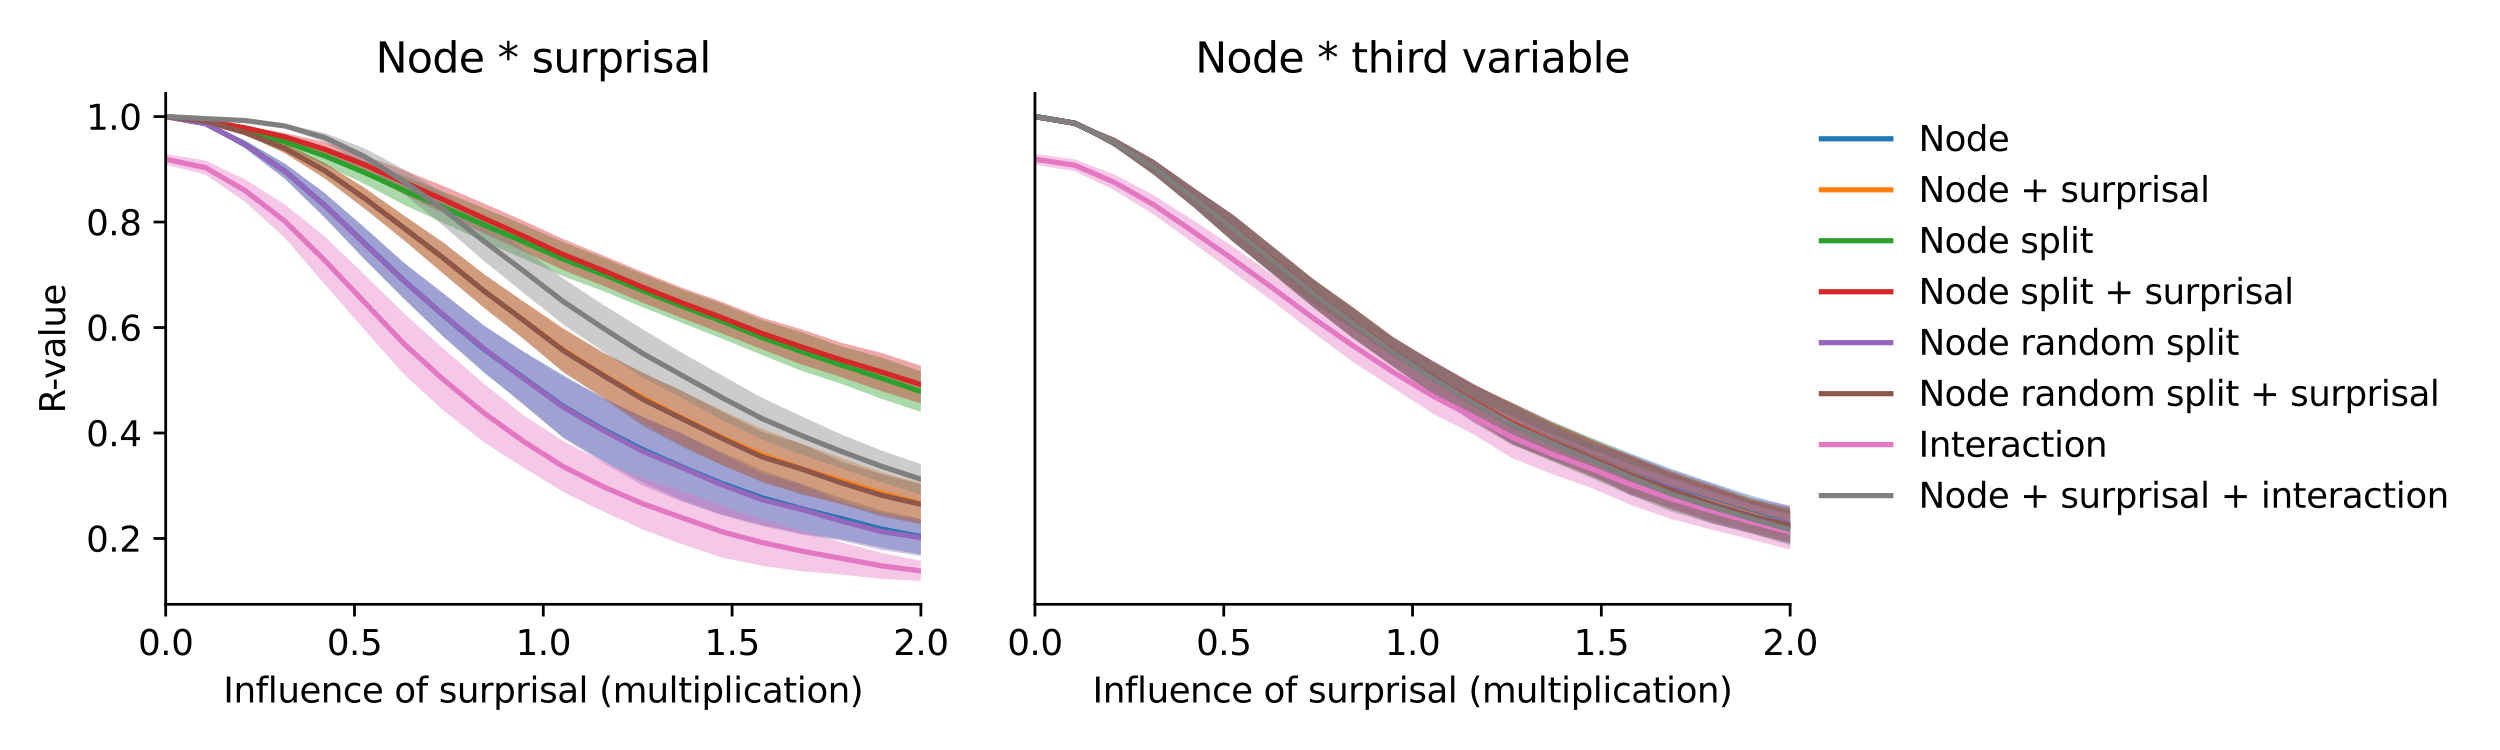 <?xml version="1.0" encoding="utf-8" standalone="no"?>
<!DOCTYPE svg PUBLIC "-//W3C//DTD SVG 1.1//EN"
  "http://www.w3.org/Graphics/SVG/1.1/DTD/svg11.dtd">
<svg xmlns:xlink="http://www.w3.org/1999/xlink" width="720pt" height="216pt" viewBox="0 0 720 216" xmlns="http://www.w3.org/2000/svg" version="1.1">
 <defs>
  <style type="text/css">*{stroke-linejoin: round; stroke-linecap: butt}</style>
 </defs>
 <g id="figure_1">
  <g id="patch_1">
   <path d="M 0 216 
L 720 216 
L 720 0 
L 0 0 
z
" style="fill: #ffffff"/>
  </g>
  <g id="axes_1">
   <g id="patch_2">
    <path d="M 47.72 174.04 
L 265.215 174.04 
L 265.215 26.88 
L 47.72 26.88 
z
" style="fill: #ffffff"/>
   </g>
   <g id="PolyCollection_1">
    <path d="M 47.72 33.569 
L 47.72 33.569 
L 59.167 35.993 
L 70.614 42.693 
L 82.061 51.497 
L 93.508 62.658 
L 104.956 74.601 
L 116.403 86.066 
L 127.85 97.104 
L 139.297 107.279 
L 150.744 116.362 
L 162.191 126.004 
L 173.638 132.633 
L 185.085 138.919 
L 196.532 144.144 
L 207.979 148.276 
L 219.427 151.232 
L 230.874 153.637 
L 242.321 155.331 
L 253.768 157.666 
L 265.215 159.685 
L 265.215 149.421 
L 265.215 149.421 
L 253.768 147.021 
L 242.321 143.43 
L 230.874 139.396 
L 219.427 135.443 
L 207.979 130.255 
L 196.532 124.931 
L 185.085 120.047 
L 173.638 114.676 
L 162.191 108.037 
L 150.744 101.234 
L 139.297 93.721 
L 127.85 84.75 
L 116.403 75.686 
L 104.956 65.463 
L 93.508 55.587 
L 82.061 47.107 
L 70.614 40.491 
L 59.167 35.197 
L 47.72 33.569 
z
" clip-path="url(#p1ad97f4b00)" style="fill: #1f77b4; fill-opacity: 0.4"/>
   </g>
   <g id="PolyCollection_2">
    <path d="M 47.72 33.569 
L 47.72 33.569 
L 59.167 35.19 
L 70.614 38.769 
L 82.061 44.12 
L 93.508 51.404 
L 104.956 59.912 
L 116.403 69.258 
L 127.85 78.95 
L 139.297 88.584 
L 150.744 97.502 
L 162.191 107.096 
L 173.638 114.329 
L 185.085 121.753 
L 196.532 128.172 
L 207.979 133.849 
L 219.427 138.536 
L 230.874 142.147 
L 242.321 145.084 
L 253.768 148.021 
L 265.215 151.009 
L 265.215 139.079 
L 265.215 139.079 
L 253.768 135.989 
L 242.321 131.917 
L 230.874 127.788 
L 219.427 123.477 
L 207.979 118.192 
L 196.532 112.663 
L 185.085 107.337 
L 173.638 101.585 
L 162.191 94.435 
L 150.744 86.853 
L 139.297 78.823 
L 127.85 70.071 
L 116.403 62.067 
L 104.956 54.072 
L 93.508 46.925 
L 82.061 41.366 
L 70.614 37.578 
L 59.167 34.63 
L 47.72 33.569 
z
" clip-path="url(#p1ad97f4b00)" style="fill: #ff7f0e; fill-opacity: 0.4"/>
   </g>
   <g id="PolyCollection_3">
    <path d="M 47.72 33.569 
L 47.72 33.569 
L 59.167 35.295 
L 70.614 38.443 
L 82.061 42.349 
L 93.508 47.574 
L 104.956 52.958 
L 116.403 59.014 
L 127.85 64.248 
L 139.297 69.572 
L 150.744 74.498 
L 162.191 79.555 
L 173.638 83.808 
L 185.085 88.498 
L 196.532 93.037 
L 207.979 97.556 
L 219.427 102.228 
L 230.874 106.81 
L 242.321 110.534 
L 253.768 114.832 
L 265.215 118.62 
L 265.215 106.948 
L 265.215 106.948 
L 253.768 102.919 
L 242.321 99.779 
L 230.874 95.735 
L 219.427 92.149 
L 207.979 87.488 
L 196.532 83.459 
L 185.085 78.928 
L 173.638 74.2 
L 162.191 69.726 
L 150.744 64.724 
L 139.297 59.913 
L 127.85 55.248 
L 116.403 50.732 
L 104.956 46.367 
L 93.508 42.214 
L 82.061 39.356 
L 70.614 36.885 
L 59.167 34.801 
L 47.72 33.569 
z
" clip-path="url(#p1ad97f4b00)" style="fill: #2ca02c; fill-opacity: 0.4"/>
   </g>
   <g id="PolyCollection_4">
    <path d="M 47.72 33.57 
L 47.72 33.57 
L 59.167 35.01 
L 70.614 37.365 
L 82.061 40.563 
L 93.508 45.11 
L 104.956 50.132 
L 116.403 55.949 
L 127.85 61.501 
L 139.297 67.144 
L 150.744 72.404 
L 162.191 77.788 
L 173.638 82.255 
L 185.085 87.167 
L 196.532 91.659 
L 207.979 96.072 
L 219.427 100.591 
L 230.874 105.008 
L 242.321 108.631 
L 253.768 112.618 
L 265.215 116.185 
L 265.215 105.339 
L 265.215 105.339 
L 253.768 101.604 
L 242.321 98.713 
L 230.874 94.875 
L 219.427 91.449 
L 207.979 86.952 
L 196.532 82.905 
L 185.085 78.302 
L 173.638 73.538 
L 162.191 68.841 
L 150.744 63.577 
L 139.297 58.553 
L 127.85 53.629 
L 116.403 49.077 
L 104.956 44.76 
L 93.508 40.887 
L 82.061 38.324 
L 70.614 36.263 
L 59.167 34.572 
L 47.72 33.57 
z
" clip-path="url(#p1ad97f4b00)" style="fill: #d62728; fill-opacity: 0.4"/>
   </g>
   <g id="PolyCollection_5">
    <path d="M 47.72 33.569 
L 47.72 33.569 
L 59.167 35.992 
L 70.614 42.759 
L 82.061 51.51 
L 93.508 62.647 
L 104.956 74.699 
L 116.403 86.095 
L 127.85 97.099 
L 139.297 106.956 
L 150.744 116.56 
L 162.191 126.1 
L 173.638 133.276 
L 185.085 139.858 
L 196.532 144.537 
L 207.979 148.389 
L 219.427 151.502 
L 230.874 153.966 
L 242.321 155.688 
L 253.768 158.358 
L 265.215 160.124 
L 265.215 149.59 
L 265.215 149.59 
L 253.768 147.787 
L 242.321 144.453 
L 230.874 139.513 
L 219.427 136.306 
L 207.979 130.89 
L 196.532 124.986 
L 185.085 120.114 
L 173.638 114.487 
L 162.191 108.386 
L 150.744 101.311 
L 139.297 93.722 
L 127.85 84.541 
L 116.403 75.822 
L 104.956 65.601 
L 93.508 55.624 
L 82.061 47.146 
L 70.614 40.543 
L 59.167 35.207 
L 47.72 33.569 
z
" clip-path="url(#p1ad97f4b00)" style="fill: #9467bd; fill-opacity: 0.4"/>
   </g>
   <g id="PolyCollection_6">
    <path d="M 47.72 33.57 
L 47.72 33.57 
L 59.167 35.188 
L 70.614 38.796 
L 82.061 44.145 
L 93.508 51.358 
L 104.956 60.116 
L 116.403 69.24 
L 127.85 78.971 
L 139.297 88.534 
L 150.744 97.631 
L 162.191 107.184 
L 173.638 114.712 
L 185.085 122.626 
L 196.532 128.705 
L 207.979 133.977 
L 219.427 138.846 
L 230.874 142.36 
L 242.321 145.232 
L 253.768 148.732 
L 265.215 150.995 
L 265.215 139.487 
L 265.215 139.487 
L 253.768 136.508 
L 242.321 132.919 
L 230.874 127.81 
L 219.427 124.339 
L 207.979 118.58 
L 196.532 112.636 
L 185.085 107.323 
L 173.638 101.452 
L 162.191 94.72 
L 150.744 86.851 
L 139.297 78.931 
L 127.85 69.92 
L 116.403 62.171 
L 104.956 54.07 
L 93.508 46.957 
L 82.061 41.38 
L 70.614 37.593 
L 59.167 34.637 
L 47.72 33.57 
z
" clip-path="url(#p1ad97f4b00)" style="fill: #8c564b; fill-opacity: 0.4"/>
   </g>
   <g id="PolyCollection_7">
    <path d="M 47.72 44.329 
L 47.72 47.415 
L 59.167 50.308 
L 70.614 58.151 
L 82.061 68.559 
L 93.508 81.819 
L 104.956 94.996 
L 116.403 107.877 
L 127.85 118.345 
L 139.297 127.306 
L 150.744 134.643 
L 162.191 141.678 
L 173.638 147.283 
L 185.085 152.454 
L 196.532 156.81 
L 207.979 160.603 
L 219.427 162.926 
L 230.874 164.531 
L 242.321 165.495 
L 253.768 166.687 
L 265.215 167.351 
L 265.215 161.527 
L 265.215 161.527 
L 253.768 159.214 
L 242.321 156.168 
L 230.874 152.912 
L 219.427 149.565 
L 207.979 145.699 
L 196.532 141.454 
L 185.085 137.665 
L 173.638 132.993 
L 162.191 127.059 
L 150.744 119.58 
L 139.297 110.455 
L 127.85 100.571 
L 116.403 90.285 
L 104.956 79.057 
L 93.508 68.116 
L 82.061 58.89 
L 70.614 51.68 
L 59.167 46.244 
L 47.72 44.329 
z
" clip-path="url(#p1ad97f4b00)" style="fill: #e377c2; fill-opacity: 0.4"/>
   </g>
   <g id="PolyCollection_8">
    <path d="M 47.72 33.569 
L 47.72 33.569 
L 59.167 34.257 
L 70.614 34.859 
L 82.061 36.839 
L 93.508 40.996 
L 104.956 47.46 
L 116.403 55.936 
L 127.85 65.154 
L 139.297 75.092 
L 150.744 84.345 
L 162.191 93.451 
L 173.638 101.203 
L 185.085 108.775 
L 196.532 114.676 
L 207.979 120.954 
L 219.427 126.528 
L 230.874 131.023 
L 242.321 134.903 
L 253.768 138.82 
L 265.215 142.413 
L 265.215 133.633 
L 265.215 133.633 
L 253.768 129.711 
L 242.321 125.13 
L 230.874 119.913 
L 219.427 114.548 
L 207.979 108.129 
L 196.532 101.693 
L 185.085 94.82 
L 173.638 87.713 
L 162.191 80.191 
L 150.744 71.658 
L 139.297 63.738 
L 127.85 55.741 
L 116.403 48.797 
L 104.956 42.706 
L 93.508 38.29 
L 82.061 35.747 
L 70.614 34.587 
L 59.167 34.093 
L 47.72 33.569 
z
" clip-path="url(#p1ad97f4b00)" style="fill: #7f7f7f; fill-opacity: 0.4"/>
   </g>
   <g id="matplotlib.axis_1">
    <g id="xtick_1">
     <g id="line2d_1">
      <defs>
       <path id="mbd632fa27f" d="M 0 0 
L 0 3.5 
" style="stroke: #000000; stroke-width: 0.8"/>
      </defs>
      <g>
       <use xlink:href="#mbd632fa27f" x="47.72" y="174.04" style="stroke: #000000; stroke-width: 0.8"/>
      </g>
     </g>
     <g id="text_1">
      <!-- 0.0 -->
      <g transform="translate(39.768 188.638)scale(0.1 -0.1)">
       <defs>
        <path id="DejaVuSans-30" d="M 2034 4250 
Q 1547 4250 1301 3770 
Q 1056 3291 1056 2328 
Q 1056 1369 1301 889 
Q 1547 409 2034 409 
Q 2525 409 2770 889 
Q 3016 1369 3016 2328 
Q 3016 3291 2770 3770 
Q 2525 4250 2034 4250 
z
M 2034 4750 
Q 2819 4750 3233 4129 
Q 3647 3509 3647 2328 
Q 3647 1150 3233 529 
Q 2819 -91 2034 -91 
Q 1250 -91 836 529 
Q 422 1150 422 2328 
Q 422 3509 836 4129 
Q 1250 4750 2034 4750 
z
" transform="scale(0.016)"/>
        <path id="DejaVuSans-2e" d="M 684 794 
L 1344 794 
L 1344 0 
L 684 0 
L 684 794 
z
" transform="scale(0.016)"/>
       </defs>
       <use xlink:href="#DejaVuSans-30"/>
       <use xlink:href="#DejaVuSans-2e" x="63.623"/>
       <use xlink:href="#DejaVuSans-30" x="95.41"/>
      </g>
     </g>
    </g>
    <g id="xtick_2">
     <g id="line2d_2">
      <g>
       <use xlink:href="#mbd632fa27f" x="102.094" y="174.04" style="stroke: #000000; stroke-width: 0.8"/>
      </g>
     </g>
     <g id="text_2">
      <!-- 0.5 -->
      <g transform="translate(94.142 188.638)scale(0.1 -0.1)">
       <defs>
        <path id="DejaVuSans-35" d="M 691 4666 
L 3169 4666 
L 3169 4134 
L 1269 4134 
L 1269 2991 
Q 1406 3038 1543 3061 
Q 1681 3084 1819 3084 
Q 2600 3084 3056 2656 
Q 3513 2228 3513 1497 
Q 3513 744 3044 326 
Q 2575 -91 1722 -91 
Q 1428 -91 1123 -41 
Q 819 9 494 109 
L 494 744 
Q 775 591 1075 516 
Q 1375 441 1709 441 
Q 2250 441 2565 725 
Q 2881 1009 2881 1497 
Q 2881 1984 2565 2268 
Q 2250 2553 1709 2553 
Q 1456 2553 1204 2497 
Q 953 2441 691 2322 
L 691 4666 
z
" transform="scale(0.016)"/>
       </defs>
       <use xlink:href="#DejaVuSans-30"/>
       <use xlink:href="#DejaVuSans-2e" x="63.623"/>
       <use xlink:href="#DejaVuSans-35" x="95.41"/>
      </g>
     </g>
    </g>
    <g id="xtick_3">
     <g id="line2d_3">
      <g>
       <use xlink:href="#mbd632fa27f" x="156.468" y="174.04" style="stroke: #000000; stroke-width: 0.8"/>
      </g>
     </g>
     <g id="text_3">
      <!-- 1.0 -->
      <g transform="translate(148.516 188.638)scale(0.1 -0.1)">
       <defs>
        <path id="DejaVuSans-31" d="M 794 531 
L 1825 531 
L 1825 4091 
L 703 3866 
L 703 4441 
L 1819 4666 
L 2450 4666 
L 2450 531 
L 3481 531 
L 3481 0 
L 794 0 
L 794 531 
z
" transform="scale(0.016)"/>
       </defs>
       <use xlink:href="#DejaVuSans-31"/>
       <use xlink:href="#DejaVuSans-2e" x="63.623"/>
       <use xlink:href="#DejaVuSans-30" x="95.41"/>
      </g>
     </g>
    </g>
    <g id="xtick_4">
     <g id="line2d_4">
      <g>
       <use xlink:href="#mbd632fa27f" x="210.841" y="174.04" style="stroke: #000000; stroke-width: 0.8"/>
      </g>
     </g>
     <g id="text_4">
      <!-- 1.5 -->
      <g transform="translate(202.89 188.638)scale(0.1 -0.1)">
       <use xlink:href="#DejaVuSans-31"/>
       <use xlink:href="#DejaVuSans-2e" x="63.623"/>
       <use xlink:href="#DejaVuSans-35" x="95.41"/>
      </g>
     </g>
    </g>
    <g id="xtick_5">
     <g id="line2d_5">
      <g>
       <use xlink:href="#mbd632fa27f" x="265.215" y="174.04" style="stroke: #000000; stroke-width: 0.8"/>
      </g>
     </g>
     <g id="text_5">
      <!-- 2.0 -->
      <g transform="translate(257.263 188.638)scale(0.1 -0.1)">
       <defs>
        <path id="DejaVuSans-32" d="M 1228 531 
L 3431 531 
L 3431 0 
L 469 0 
L 469 531 
Q 828 903 1448 1529 
Q 2069 2156 2228 2338 
Q 2531 2678 2651 2914 
Q 2772 3150 2772 3378 
Q 2772 3750 2511 3984 
Q 2250 4219 1831 4219 
Q 1534 4219 1204 4116 
Q 875 4013 500 3803 
L 500 4441 
Q 881 4594 1212 4672 
Q 1544 4750 1819 4750 
Q 2544 4750 2975 4387 
Q 3406 4025 3406 3419 
Q 3406 3131 3298 2873 
Q 3191 2616 2906 2266 
Q 2828 2175 2409 1742 
Q 1991 1309 1228 531 
z
" transform="scale(0.016)"/>
       </defs>
       <use xlink:href="#DejaVuSans-32"/>
       <use xlink:href="#DejaVuSans-2e" x="63.623"/>
       <use xlink:href="#DejaVuSans-30" x="95.41"/>
      </g>
     </g>
    </g>
    <g id="text_6">
     <!-- Influence of surprisal (multiplication) -->
     <g transform="translate(64.321 202.317)scale(0.1 -0.1)">
      <defs>
       <path id="DejaVuSans-49" d="M 628 4666 
L 1259 4666 
L 1259 0 
L 628 0 
L 628 4666 
z
" transform="scale(0.016)"/>
       <path id="DejaVuSans-6e" d="M 3513 2113 
L 3513 0 
L 2938 0 
L 2938 2094 
Q 2938 2591 2744 2837 
Q 2550 3084 2163 3084 
Q 1697 3084 1428 2787 
Q 1159 2491 1159 1978 
L 1159 0 
L 581 0 
L 581 3500 
L 1159 3500 
L 1159 2956 
Q 1366 3272 1645 3428 
Q 1925 3584 2291 3584 
Q 2894 3584 3203 3211 
Q 3513 2838 3513 2113 
z
" transform="scale(0.016)"/>
       <path id="DejaVuSans-66" d="M 2375 4863 
L 2375 4384 
L 1825 4384 
Q 1516 4384 1395 4259 
Q 1275 4134 1275 3809 
L 1275 3500 
L 2222 3500 
L 2222 3053 
L 1275 3053 
L 1275 0 
L 697 0 
L 697 3053 
L 147 3053 
L 147 3500 
L 697 3500 
L 697 3744 
Q 697 4328 969 4595 
Q 1241 4863 1831 4863 
L 2375 4863 
z
" transform="scale(0.016)"/>
       <path id="DejaVuSans-6c" d="M 603 4863 
L 1178 4863 
L 1178 0 
L 603 0 
L 603 4863 
z
" transform="scale(0.016)"/>
       <path id="DejaVuSans-75" d="M 544 1381 
L 544 3500 
L 1119 3500 
L 1119 1403 
Q 1119 906 1312 657 
Q 1506 409 1894 409 
Q 2359 409 2629 706 
Q 2900 1003 2900 1516 
L 2900 3500 
L 3475 3500 
L 3475 0 
L 2900 0 
L 2900 538 
Q 2691 219 2414 64 
Q 2138 -91 1772 -91 
Q 1169 -91 856 284 
Q 544 659 544 1381 
z
M 1991 3584 
L 1991 3584 
z
" transform="scale(0.016)"/>
       <path id="DejaVuSans-65" d="M 3597 1894 
L 3597 1613 
L 953 1613 
Q 991 1019 1311 708 
Q 1631 397 2203 397 
Q 2534 397 2845 478 
Q 3156 559 3463 722 
L 3463 178 
Q 3153 47 2828 -22 
Q 2503 -91 2169 -91 
Q 1331 -91 842 396 
Q 353 884 353 1716 
Q 353 2575 817 3079 
Q 1281 3584 2069 3584 
Q 2775 3584 3186 3129 
Q 3597 2675 3597 1894 
z
M 3022 2063 
Q 3016 2534 2758 2815 
Q 2500 3097 2075 3097 
Q 1594 3097 1305 2825 
Q 1016 2553 972 2059 
L 3022 2063 
z
" transform="scale(0.016)"/>
       <path id="DejaVuSans-63" d="M 3122 3366 
L 3122 2828 
Q 2878 2963 2633 3030 
Q 2388 3097 2138 3097 
Q 1578 3097 1268 2742 
Q 959 2388 959 1747 
Q 959 1106 1268 751 
Q 1578 397 2138 397 
Q 2388 397 2633 464 
Q 2878 531 3122 666 
L 3122 134 
Q 2881 22 2623 -34 
Q 2366 -91 2075 -91 
Q 1284 -91 818 406 
Q 353 903 353 1747 
Q 353 2603 823 3093 
Q 1294 3584 2113 3584 
Q 2378 3584 2631 3529 
Q 2884 3475 3122 3366 
z
" transform="scale(0.016)"/>
       <path id="DejaVuSans-20" transform="scale(0.016)"/>
       <path id="DejaVuSans-6f" d="M 1959 3097 
Q 1497 3097 1228 2736 
Q 959 2375 959 1747 
Q 959 1119 1226 758 
Q 1494 397 1959 397 
Q 2419 397 2687 759 
Q 2956 1122 2956 1747 
Q 2956 2369 2687 2733 
Q 2419 3097 1959 3097 
z
M 1959 3584 
Q 2709 3584 3137 3096 
Q 3566 2609 3566 1747 
Q 3566 888 3137 398 
Q 2709 -91 1959 -91 
Q 1206 -91 779 398 
Q 353 888 353 1747 
Q 353 2609 779 3096 
Q 1206 3584 1959 3584 
z
" transform="scale(0.016)"/>
       <path id="DejaVuSans-73" d="M 2834 3397 
L 2834 2853 
Q 2591 2978 2328 3040 
Q 2066 3103 1784 3103 
Q 1356 3103 1142 2972 
Q 928 2841 928 2578 
Q 928 2378 1081 2264 
Q 1234 2150 1697 2047 
L 1894 2003 
Q 2506 1872 2764 1633 
Q 3022 1394 3022 966 
Q 3022 478 2636 193 
Q 2250 -91 1575 -91 
Q 1294 -91 989 -36 
Q 684 19 347 128 
L 347 722 
Q 666 556 975 473 
Q 1284 391 1588 391 
Q 1994 391 2212 530 
Q 2431 669 2431 922 
Q 2431 1156 2273 1281 
Q 2116 1406 1581 1522 
L 1381 1569 
Q 847 1681 609 1914 
Q 372 2147 372 2553 
Q 372 3047 722 3315 
Q 1072 3584 1716 3584 
Q 2034 3584 2315 3537 
Q 2597 3491 2834 3397 
z
" transform="scale(0.016)"/>
       <path id="DejaVuSans-72" d="M 2631 2963 
Q 2534 3019 2420 3045 
Q 2306 3072 2169 3072 
Q 1681 3072 1420 2755 
Q 1159 2438 1159 1844 
L 1159 0 
L 581 0 
L 581 3500 
L 1159 3500 
L 1159 2956 
Q 1341 3275 1631 3429 
Q 1922 3584 2338 3584 
Q 2397 3584 2469 3576 
Q 2541 3569 2628 3553 
L 2631 2963 
z
" transform="scale(0.016)"/>
       <path id="DejaVuSans-70" d="M 1159 525 
L 1159 -1331 
L 581 -1331 
L 581 3500 
L 1159 3500 
L 1159 2969 
Q 1341 3281 1617 3432 
Q 1894 3584 2278 3584 
Q 2916 3584 3314 3078 
Q 3713 2572 3713 1747 
Q 3713 922 3314 415 
Q 2916 -91 2278 -91 
Q 1894 -91 1617 61 
Q 1341 213 1159 525 
z
M 3116 1747 
Q 3116 2381 2855 2742 
Q 2594 3103 2138 3103 
Q 1681 3103 1420 2742 
Q 1159 2381 1159 1747 
Q 1159 1113 1420 752 
Q 1681 391 2138 391 
Q 2594 391 2855 752 
Q 3116 1113 3116 1747 
z
" transform="scale(0.016)"/>
       <path id="DejaVuSans-69" d="M 603 3500 
L 1178 3500 
L 1178 0 
L 603 0 
L 603 3500 
z
M 603 4863 
L 1178 4863 
L 1178 4134 
L 603 4134 
L 603 4863 
z
" transform="scale(0.016)"/>
       <path id="DejaVuSans-61" d="M 2194 1759 
Q 1497 1759 1228 1600 
Q 959 1441 959 1056 
Q 959 750 1161 570 
Q 1363 391 1709 391 
Q 2188 391 2477 730 
Q 2766 1069 2766 1631 
L 2766 1759 
L 2194 1759 
z
M 3341 1997 
L 3341 0 
L 2766 0 
L 2766 531 
Q 2569 213 2275 61 
Q 1981 -91 1556 -91 
Q 1019 -91 701 211 
Q 384 513 384 1019 
Q 384 1609 779 1909 
Q 1175 2209 1959 2209 
L 2766 2209 
L 2766 2266 
Q 2766 2663 2505 2880 
Q 2244 3097 1772 3097 
Q 1472 3097 1187 3025 
Q 903 2953 641 2809 
L 641 3341 
Q 956 3463 1253 3523 
Q 1550 3584 1831 3584 
Q 2591 3584 2966 3190 
Q 3341 2797 3341 1997 
z
" transform="scale(0.016)"/>
       <path id="DejaVuSans-28" d="M 1984 4856 
Q 1566 4138 1362 3434 
Q 1159 2731 1159 2009 
Q 1159 1288 1364 580 
Q 1569 -128 1984 -844 
L 1484 -844 
Q 1016 -109 783 600 
Q 550 1309 550 2009 
Q 550 2706 781 3412 
Q 1013 4119 1484 4856 
L 1984 4856 
z
" transform="scale(0.016)"/>
       <path id="DejaVuSans-6d" d="M 3328 2828 
Q 3544 3216 3844 3400 
Q 4144 3584 4550 3584 
Q 5097 3584 5394 3201 
Q 5691 2819 5691 2113 
L 5691 0 
L 5113 0 
L 5113 2094 
Q 5113 2597 4934 2840 
Q 4756 3084 4391 3084 
Q 3944 3084 3684 2787 
Q 3425 2491 3425 1978 
L 3425 0 
L 2847 0 
L 2847 2094 
Q 2847 2600 2669 2842 
Q 2491 3084 2119 3084 
Q 1678 3084 1418 2786 
Q 1159 2488 1159 1978 
L 1159 0 
L 581 0 
L 581 3500 
L 1159 3500 
L 1159 2956 
Q 1356 3278 1631 3431 
Q 1906 3584 2284 3584 
Q 2666 3584 2933 3390 
Q 3200 3197 3328 2828 
z
" transform="scale(0.016)"/>
       <path id="DejaVuSans-74" d="M 1172 4494 
L 1172 3500 
L 2356 3500 
L 2356 3053 
L 1172 3053 
L 1172 1153 
Q 1172 725 1289 603 
Q 1406 481 1766 481 
L 2356 481 
L 2356 0 
L 1766 0 
Q 1100 0 847 248 
Q 594 497 594 1153 
L 594 3053 
L 172 3053 
L 172 3500 
L 594 3500 
L 594 4494 
L 1172 4494 
z
" transform="scale(0.016)"/>
       <path id="DejaVuSans-29" d="M 513 4856 
L 1013 4856 
Q 1481 4119 1714 3412 
Q 1947 2706 1947 2009 
Q 1947 1309 1714 600 
Q 1481 -109 1013 -844 
L 513 -844 
Q 928 -128 1133 580 
Q 1338 1288 1338 2009 
Q 1338 2731 1133 3434 
Q 928 4138 513 4856 
z
" transform="scale(0.016)"/>
      </defs>
      <use xlink:href="#DejaVuSans-49"/>
      <use xlink:href="#DejaVuSans-6e" x="29.492"/>
      <use xlink:href="#DejaVuSans-66" x="92.871"/>
      <use xlink:href="#DejaVuSans-6c" x="128.076"/>
      <use xlink:href="#DejaVuSans-75" x="155.859"/>
      <use xlink:href="#DejaVuSans-65" x="219.238"/>
      <use xlink:href="#DejaVuSans-6e" x="280.762"/>
      <use xlink:href="#DejaVuSans-63" x="344.141"/>
      <use xlink:href="#DejaVuSans-65" x="399.121"/>
      <use xlink:href="#DejaVuSans-20" x="460.645"/>
      <use xlink:href="#DejaVuSans-6f" x="492.432"/>
      <use xlink:href="#DejaVuSans-66" x="553.613"/>
      <use xlink:href="#DejaVuSans-20" x="588.818"/>
      <use xlink:href="#DejaVuSans-73" x="620.605"/>
      <use xlink:href="#DejaVuSans-75" x="672.705"/>
      <use xlink:href="#DejaVuSans-72" x="736.084"/>
      <use xlink:href="#DejaVuSans-70" x="777.197"/>
      <use xlink:href="#DejaVuSans-72" x="840.674"/>
      <use xlink:href="#DejaVuSans-69" x="881.787"/>
      <use xlink:href="#DejaVuSans-73" x="909.57"/>
      <use xlink:href="#DejaVuSans-61" x="961.67"/>
      <use xlink:href="#DejaVuSans-6c" x="1022.949"/>
      <use xlink:href="#DejaVuSans-20" x="1050.732"/>
      <use xlink:href="#DejaVuSans-28" x="1082.52"/>
      <use xlink:href="#DejaVuSans-6d" x="1121.533"/>
      <use xlink:href="#DejaVuSans-75" x="1218.945"/>
      <use xlink:href="#DejaVuSans-6c" x="1282.324"/>
      <use xlink:href="#DejaVuSans-74" x="1310.107"/>
      <use xlink:href="#DejaVuSans-69" x="1349.316"/>
      <use xlink:href="#DejaVuSans-70" x="1377.1"/>
      <use xlink:href="#DejaVuSans-6c" x="1440.576"/>
      <use xlink:href="#DejaVuSans-69" x="1468.359"/>
      <use xlink:href="#DejaVuSans-63" x="1496.143"/>
      <use xlink:href="#DejaVuSans-61" x="1551.123"/>
      <use xlink:href="#DejaVuSans-74" x="1612.402"/>
      <use xlink:href="#DejaVuSans-69" x="1651.611"/>
      <use xlink:href="#DejaVuSans-6f" x="1679.395"/>
      <use xlink:href="#DejaVuSans-6e" x="1740.576"/>
      <use xlink:href="#DejaVuSans-29" x="1803.955"/>
     </g>
    </g>
   </g>
   <g id="matplotlib.axis_2">
    <g id="ytick_1">
     <g id="line2d_6">
      <defs>
       <path id="mbbca990225" d="M 0 0 
L -3.5 0 
" style="stroke: #000000; stroke-width: 0.8"/>
      </defs>
      <g>
       <use xlink:href="#mbbca990225" x="47.72" y="155.081" style="stroke: #000000; stroke-width: 0.8"/>
      </g>
     </g>
     <g id="text_7">
      <!-- 0.2 -->
      <g transform="translate(24.817 158.88)scale(0.1 -0.1)">
       <use xlink:href="#DejaVuSans-30"/>
       <use xlink:href="#DejaVuSans-2e" x="63.623"/>
       <use xlink:href="#DejaVuSans-32" x="95.41"/>
      </g>
     </g>
    </g>
    <g id="ytick_2">
     <g id="line2d_7">
      <g>
       <use xlink:href="#mbbca990225" x="47.72" y="124.703" style="stroke: #000000; stroke-width: 0.8"/>
      </g>
     </g>
     <g id="text_8">
      <!-- 0.4 -->
      <g transform="translate(24.817 128.502)scale(0.1 -0.1)">
       <defs>
        <path id="DejaVuSans-34" d="M 2419 4116 
L 825 1625 
L 2419 1625 
L 2419 4116 
z
M 2253 4666 
L 3047 4666 
L 3047 1625 
L 3713 1625 
L 3713 1100 
L 3047 1100 
L 3047 0 
L 2419 0 
L 2419 1100 
L 313 1100 
L 313 1709 
L 2253 4666 
z
" transform="scale(0.016)"/>
       </defs>
       <use xlink:href="#DejaVuSans-30"/>
       <use xlink:href="#DejaVuSans-2e" x="63.623"/>
       <use xlink:href="#DejaVuSans-34" x="95.41"/>
      </g>
     </g>
    </g>
    <g id="ytick_3">
     <g id="line2d_8">
      <g>
       <use xlink:href="#mbbca990225" x="47.72" y="94.325" style="stroke: #000000; stroke-width: 0.8"/>
      </g>
     </g>
     <g id="text_9">
      <!-- 0.6 -->
      <g transform="translate(24.817 98.124)scale(0.1 -0.1)">
       <defs>
        <path id="DejaVuSans-36" d="M 2113 2584 
Q 1688 2584 1439 2293 
Q 1191 2003 1191 1497 
Q 1191 994 1439 701 
Q 1688 409 2113 409 
Q 2538 409 2786 701 
Q 3034 994 3034 1497 
Q 3034 2003 2786 2293 
Q 2538 2584 2113 2584 
z
M 3366 4563 
L 3366 3988 
Q 3128 4100 2886 4159 
Q 2644 4219 2406 4219 
Q 1781 4219 1451 3797 
Q 1122 3375 1075 2522 
Q 1259 2794 1537 2939 
Q 1816 3084 2150 3084 
Q 2853 3084 3261 2657 
Q 3669 2231 3669 1497 
Q 3669 778 3244 343 
Q 2819 -91 2113 -91 
Q 1303 -91 875 529 
Q 447 1150 447 2328 
Q 447 3434 972 4092 
Q 1497 4750 2381 4750 
Q 2619 4750 2861 4703 
Q 3103 4656 3366 4563 
z
" transform="scale(0.016)"/>
       </defs>
       <use xlink:href="#DejaVuSans-30"/>
       <use xlink:href="#DejaVuSans-2e" x="63.623"/>
       <use xlink:href="#DejaVuSans-36" x="95.41"/>
      </g>
     </g>
    </g>
    <g id="ytick_4">
     <g id="line2d_9">
      <g>
       <use xlink:href="#mbbca990225" x="47.72" y="63.947" style="stroke: #000000; stroke-width: 0.8"/>
      </g>
     </g>
     <g id="text_10">
      <!-- 0.8 -->
      <g transform="translate(24.817 67.746)scale(0.1 -0.1)">
       <defs>
        <path id="DejaVuSans-38" d="M 2034 2216 
Q 1584 2216 1326 1975 
Q 1069 1734 1069 1313 
Q 1069 891 1326 650 
Q 1584 409 2034 409 
Q 2484 409 2743 651 
Q 3003 894 3003 1313 
Q 3003 1734 2745 1975 
Q 2488 2216 2034 2216 
z
M 1403 2484 
Q 997 2584 770 2862 
Q 544 3141 544 3541 
Q 544 4100 942 4425 
Q 1341 4750 2034 4750 
Q 2731 4750 3128 4425 
Q 3525 4100 3525 3541 
Q 3525 3141 3298 2862 
Q 3072 2584 2669 2484 
Q 3125 2378 3379 2068 
Q 3634 1759 3634 1313 
Q 3634 634 3220 271 
Q 2806 -91 2034 -91 
Q 1263 -91 848 271 
Q 434 634 434 1313 
Q 434 1759 690 2068 
Q 947 2378 1403 2484 
z
M 1172 3481 
Q 1172 3119 1398 2916 
Q 1625 2713 2034 2713 
Q 2441 2713 2670 2916 
Q 2900 3119 2900 3481 
Q 2900 3844 2670 4047 
Q 2441 4250 2034 4250 
Q 1625 4250 1398 4047 
Q 1172 3844 1172 3481 
z
" transform="scale(0.016)"/>
       </defs>
       <use xlink:href="#DejaVuSans-30"/>
       <use xlink:href="#DejaVuSans-2e" x="63.623"/>
       <use xlink:href="#DejaVuSans-38" x="95.41"/>
      </g>
     </g>
    </g>
    <g id="ytick_5">
     <g id="line2d_10">
      <g>
       <use xlink:href="#mbbca990225" x="47.72" y="33.569" style="stroke: #000000; stroke-width: 0.8"/>
      </g>
     </g>
     <g id="text_11">
      <!-- 1.0 -->
      <g transform="translate(24.817 37.368)scale(0.1 -0.1)">
       <use xlink:href="#DejaVuSans-31"/>
       <use xlink:href="#DejaVuSans-2e" x="63.623"/>
       <use xlink:href="#DejaVuSans-30" x="95.41"/>
      </g>
     </g>
    </g>
    <g id="text_12">
     <!-- R-value -->
     <g transform="translate(18.737 119.065)rotate(-90)scale(0.1 -0.1)">
      <defs>
       <path id="DejaVuSans-52" d="M 2841 2188 
Q 3044 2119 3236 1894 
Q 3428 1669 3622 1275 
L 4263 0 
L 3584 0 
L 2988 1197 
Q 2756 1666 2539 1819 
Q 2322 1972 1947 1972 
L 1259 1972 
L 1259 0 
L 628 0 
L 628 4666 
L 2053 4666 
Q 2853 4666 3247 4331 
Q 3641 3997 3641 3322 
Q 3641 2881 3436 2590 
Q 3231 2300 2841 2188 
z
M 1259 4147 
L 1259 2491 
L 2053 2491 
Q 2509 2491 2742 2702 
Q 2975 2913 2975 3322 
Q 2975 3731 2742 3939 
Q 2509 4147 2053 4147 
L 1259 4147 
z
" transform="scale(0.016)"/>
       <path id="DejaVuSans-2d" d="M 313 2009 
L 1997 2009 
L 1997 1497 
L 313 1497 
L 313 2009 
z
" transform="scale(0.016)"/>
       <path id="DejaVuSans-76" d="M 191 3500 
L 800 3500 
L 1894 563 
L 2988 3500 
L 3597 3500 
L 2284 0 
L 1503 0 
L 191 3500 
z
" transform="scale(0.016)"/>
      </defs>
      <use xlink:href="#DejaVuSans-52"/>
      <use xlink:href="#DejaVuSans-2d" x="65.482"/>
      <use xlink:href="#DejaVuSans-76" x="98.941"/>
      <use xlink:href="#DejaVuSans-61" x="158.121"/>
      <use xlink:href="#DejaVuSans-6c" x="219.4"/>
      <use xlink:href="#DejaVuSans-75" x="247.184"/>
      <use xlink:href="#DejaVuSans-65" x="310.562"/>
     </g>
    </g>
   </g>
   <g id="line2d_11">
    <path d="M 47.72 33.569 
L 59.167 35.595 
L 70.614 41.592 
L 82.061 49.302 
L 93.508 59.123 
L 104.956 70.032 
L 116.403 80.876 
L 127.85 90.927 
L 139.297 100.5 
L 150.744 108.798 
L 162.191 117.02 
L 173.638 123.655 
L 185.085 129.483 
L 196.532 134.538 
L 207.979 139.266 
L 219.427 143.338 
L 230.874 146.516 
L 242.321 149.381 
L 253.768 152.343 
L 265.215 154.553 
" clip-path="url(#p1ad97f4b00)" style="fill: none; stroke: #1f77b4; stroke-width: 1.5; stroke-linecap: square"/>
   </g>
   <g id="line2d_12">
    <path d="M 47.72 33.569 
L 59.167 34.91 
L 70.614 38.173 
L 82.061 42.743 
L 93.508 49.164 
L 104.956 56.992 
L 116.403 65.662 
L 127.85 74.51 
L 139.297 83.704 
L 150.744 92.178 
L 162.191 100.765 
L 173.638 107.957 
L 185.085 114.545 
L 196.532 120.417 
L 207.979 126.021 
L 219.427 131.007 
L 230.874 134.967 
L 242.321 138.5 
L 253.768 142.005 
L 265.215 145.044 
" clip-path="url(#p1ad97f4b00)" style="fill: none; stroke: #ff7f0e; stroke-width: 1.5; stroke-linecap: square"/>
   </g>
   <g id="line2d_13">
    <path d="M 47.72 33.569 
L 59.167 35.048 
L 70.614 37.664 
L 82.061 40.853 
L 93.508 44.894 
L 104.956 49.663 
L 116.403 54.873 
L 127.85 59.748 
L 139.297 64.742 
L 150.744 69.611 
L 162.191 74.64 
L 173.638 79.004 
L 185.085 83.713 
L 196.532 88.248 
L 207.979 92.522 
L 219.427 97.188 
L 230.874 101.273 
L 242.321 105.157 
L 253.768 108.876 
L 265.215 112.784 
" clip-path="url(#p1ad97f4b00)" style="fill: none; stroke: #2ca02c; stroke-width: 1.5; stroke-linecap: square"/>
   </g>
   <g id="line2d_14">
    <path d="M 47.72 33.57 
L 59.167 34.791 
L 70.614 36.814 
L 82.061 39.443 
L 93.508 42.999 
L 104.956 47.446 
L 116.403 52.513 
L 127.85 57.565 
L 139.297 62.849 
L 150.744 67.99 
L 162.191 73.314 
L 173.638 77.897 
L 185.085 82.734 
L 196.532 87.282 
L 207.979 91.512 
L 219.427 96.02 
L 230.874 99.942 
L 242.321 103.672 
L 253.768 107.111 
L 265.215 110.762 
" clip-path="url(#p1ad97f4b00)" style="fill: none; stroke: #d62728; stroke-width: 1.5; stroke-linecap: square"/>
   </g>
   <g id="line2d_15">
    <path d="M 47.72 33.569 
L 59.167 35.6 
L 70.614 41.651 
L 82.061 49.328 
L 93.508 59.136 
L 104.956 70.15 
L 116.403 80.959 
L 127.85 90.82 
L 139.297 100.339 
L 150.744 108.935 
L 162.191 117.243 
L 173.638 123.882 
L 185.085 129.986 
L 196.532 134.761 
L 207.979 139.64 
L 219.427 143.904 
L 230.874 146.739 
L 242.321 150.07 
L 253.768 153.073 
L 265.215 154.857 
" clip-path="url(#p1ad97f4b00)" style="fill: none; stroke: #9467bd; stroke-width: 1.5; stroke-linecap: square"/>
   </g>
   <g id="line2d_16">
    <path d="M 47.72 33.57 
L 59.167 34.913 
L 70.614 38.194 
L 82.061 42.762 
L 93.508 49.157 
L 104.956 57.093 
L 116.403 65.705 
L 127.85 74.445 
L 139.297 83.733 
L 150.744 92.241 
L 162.191 100.952 
L 173.638 108.082 
L 185.085 114.974 
L 196.532 120.67 
L 207.979 126.279 
L 219.427 131.593 
L 230.874 135.085 
L 242.321 139.076 
L 253.768 142.62 
L 265.215 145.241 
" clip-path="url(#p1ad97f4b00)" style="fill: none; stroke: #8c564b; stroke-width: 1.5; stroke-linecap: square"/>
   </g>
   <g id="line2d_17">
    <path d="M 47.72 45.872 
L 59.167 48.276 
L 70.614 54.916 
L 82.061 63.724 
L 93.508 74.968 
L 104.956 87.027 
L 116.403 99.081 
L 127.85 109.458 
L 139.297 118.88 
L 150.744 127.112 
L 162.191 134.368 
L 173.638 140.138 
L 185.085 145.059 
L 196.532 149.132 
L 207.979 153.151 
L 219.427 156.245 
L 230.874 158.721 
L 242.321 160.831 
L 253.768 162.951 
L 265.215 164.439 
" clip-path="url(#p1ad97f4b00)" style="fill: none; stroke: #e377c2; stroke-width: 1.5; stroke-linecap: square"/>
   </g>
   <g id="line2d_18">
    <path d="M 47.72 33.569 
L 59.167 34.175 
L 70.614 34.723 
L 82.061 36.293 
L 93.508 39.643 
L 104.956 45.083 
L 116.403 52.367 
L 127.85 60.448 
L 139.297 69.415 
L 150.744 78.002 
L 162.191 86.821 
L 173.638 94.458 
L 185.085 101.797 
L 196.532 108.185 
L 207.979 114.542 
L 219.427 120.538 
L 230.874 125.468 
L 242.321 130.016 
L 253.768 134.265 
L 265.215 138.023 
" clip-path="url(#p1ad97f4b00)" style="fill: none; stroke: #7f7f7f; stroke-width: 1.5; stroke-linecap: square"/>
   </g>
   <g id="patch_3">
    <path d="M 47.72 174.04 
L 47.72 26.88 
" style="fill: none; stroke: #000000; stroke-width: 0.8; stroke-linejoin: miter; stroke-linecap: square"/>
   </g>
   <g id="patch_4">
    <path d="M 47.72 174.04 
L 265.215 174.04 
" style="fill: none; stroke: #000000; stroke-width: 0.8; stroke-linejoin: miter; stroke-linecap: square"/>
   </g>
   <g id="text_13">
    <!-- Node * surprisal -->
    <g transform="translate(108.186 20.88)scale(0.12 -0.12)">
     <defs>
      <path id="DejaVuSans-4e" d="M 628 4666 
L 1478 4666 
L 3547 763 
L 3547 4666 
L 4159 4666 
L 4159 0 
L 3309 0 
L 1241 3903 
L 1241 0 
L 628 0 
L 628 4666 
z
" transform="scale(0.016)"/>
      <path id="DejaVuSans-64" d="M 2906 2969 
L 2906 4863 
L 3481 4863 
L 3481 0 
L 2906 0 
L 2906 525 
Q 2725 213 2448 61 
Q 2172 -91 1784 -91 
Q 1150 -91 751 415 
Q 353 922 353 1747 
Q 353 2572 751 3078 
Q 1150 3584 1784 3584 
Q 2172 3584 2448 3432 
Q 2725 3281 2906 2969 
z
M 947 1747 
Q 947 1113 1208 752 
Q 1469 391 1925 391 
Q 2381 391 2643 752 
Q 2906 1113 2906 1747 
Q 2906 2381 2643 2742 
Q 2381 3103 1925 3103 
Q 1469 3103 1208 2742 
Q 947 2381 947 1747 
z
" transform="scale(0.016)"/>
      <path id="DejaVuSans-2a" d="M 3009 3897 
L 1888 3291 
L 3009 2681 
L 2828 2375 
L 1778 3009 
L 1778 1831 
L 1422 1831 
L 1422 3009 
L 372 2375 
L 191 2681 
L 1313 3291 
L 191 3897 
L 372 4206 
L 1422 3572 
L 1422 4750 
L 1778 4750 
L 1778 3572 
L 2828 4206 
L 3009 3897 
z
" transform="scale(0.016)"/>
     </defs>
     <use xlink:href="#DejaVuSans-4e"/>
     <use xlink:href="#DejaVuSans-6f" x="74.805"/>
     <use xlink:href="#DejaVuSans-64" x="135.986"/>
     <use xlink:href="#DejaVuSans-65" x="199.463"/>
     <use xlink:href="#DejaVuSans-20" x="260.986"/>
     <use xlink:href="#DejaVuSans-2a" x="292.773"/>
     <use xlink:href="#DejaVuSans-20" x="342.773"/>
     <use xlink:href="#DejaVuSans-73" x="374.561"/>
     <use xlink:href="#DejaVuSans-75" x="426.66"/>
     <use xlink:href="#DejaVuSans-72" x="490.039"/>
     <use xlink:href="#DejaVuSans-70" x="531.152"/>
     <use xlink:href="#DejaVuSans-72" x="594.629"/>
     <use xlink:href="#DejaVuSans-69" x="635.742"/>
     <use xlink:href="#DejaVuSans-73" x="663.525"/>
     <use xlink:href="#DejaVuSans-61" x="715.625"/>
     <use xlink:href="#DejaVuSans-6c" x="776.904"/>
    </g>
   </g>
  </g>
  <g id="axes_2">
   <g id="patch_5">
    <path d="M 298.065 174.04 
L 515.56 174.04 
L 515.56 26.88 
L 298.065 26.88 
z
" style="fill: #ffffff"/>
   </g>
   <g id="PolyCollection_9">
    <path d="M 298.065 33.569 
L 298.065 33.569 
L 309.512 35.93 
L 320.959 42.229 
L 332.406 50.364 
L 343.853 59.701 
L 355.301 69.73 
L 366.748 78.904 
L 378.195 88.372 
L 389.642 97.281 
L 401.089 105.352 
L 412.536 113.259 
L 423.983 120.19 
L 435.43 127.475 
L 446.877 132.32 
L 458.324 137.016 
L 469.772 142.208 
L 481.219 146.494 
L 492.666 149.791 
L 504.113 152.986 
L 515.56 156.241 
L 515.56 145.884 
L 515.56 145.884 
L 504.113 142.684 
L 492.666 138.921 
L 481.219 135.002 
L 469.772 130.644 
L 458.324 126.078 
L 446.877 121.28 
L 435.43 115.919 
L 423.983 110.577 
L 412.536 104.099 
L 401.089 96.999 
L 389.642 88.571 
L 378.195 80.371 
L 366.748 71.181 
L 355.301 62.035 
L 343.853 54.197 
L 332.406 46.113 
L 320.959 39.707 
L 309.512 35.037 
L 298.065 33.569 
z
" clip-path="url(#p87eb18e681)" style="fill: #1f77b4; fill-opacity: 0.4"/>
   </g>
   <g id="PolyCollection_10">
    <path d="M 298.065 33.569 
L 298.065 33.569 
L 309.512 35.931 
L 320.959 42.234 
L 332.406 50.356 
L 343.853 59.682 
L 355.301 69.697 
L 366.748 78.893 
L 378.195 88.36 
L 389.642 97.305 
L 401.089 105.407 
L 412.536 113.336 
L 423.983 120.228 
L 435.43 127.449 
L 446.877 132.275 
L 458.324 136.968 
L 469.772 142.056 
L 481.219 146.474 
L 492.666 149.715 
L 504.113 152.889 
L 515.56 156.126 
L 515.56 146.616 
L 515.56 146.616 
L 504.113 143.338 
L 492.666 139.562 
L 481.219 135.666 
L 469.772 131.092 
L 458.324 126.426 
L 446.877 121.56 
L 435.43 116.026 
L 423.983 110.592 
L 412.536 104.079 
L 401.089 97.029 
L 389.642 88.541 
L 378.195 80.391 
L 366.748 71.216 
L 355.301 62.087 
L 343.853 54.22 
L 332.406 46.14 
L 320.959 39.71 
L 309.512 35.042 
L 298.065 33.569 
z
" clip-path="url(#p87eb18e681)" style="fill: #ff7f0e; fill-opacity: 0.4"/>
   </g>
   <g id="PolyCollection_11">
    <path d="M 298.065 33.569 
L 298.065 33.569 
L 309.512 35.913 
L 320.959 42.222 
L 332.406 50.332 
L 343.853 59.637 
L 355.301 69.701 
L 366.748 78.848 
L 378.195 88.34 
L 389.642 97.248 
L 401.089 105.367 
L 412.536 113.338 
L 423.983 120.334 
L 435.43 127.815 
L 446.877 132.633 
L 458.324 137.311 
L 469.772 142.379 
L 481.219 146.814 
L 492.666 150.267 
L 504.113 153.328 
L 515.56 156.513 
L 515.56 147.002 
L 515.56 147.002 
L 504.113 143.584 
L 492.666 139.829 
L 481.219 135.818 
L 469.772 131.222 
L 458.324 126.517 
L 446.877 121.588 
L 435.43 116.129 
L 423.983 110.711 
L 412.536 104.211 
L 401.089 97.124 
L 389.642 88.641 
L 378.195 80.447 
L 366.748 71.215 
L 355.301 62.06 
L 343.853 54.205 
L 332.406 46.132 
L 320.959 39.724 
L 309.512 35.048 
L 298.065 33.569 
z
" clip-path="url(#p87eb18e681)" style="fill: #2ca02c; fill-opacity: 0.4"/>
   </g>
   <g id="PolyCollection_12">
    <path d="M 298.065 33.57 
L 298.065 33.57 
L 309.512 35.91 
L 320.959 42.21 
L 332.406 50.287 
L 343.853 59.587 
L 355.301 69.606 
L 366.748 78.795 
L 378.195 88.271 
L 389.642 97.221 
L 401.089 105.347 
L 412.536 113.34 
L 423.983 120.322 
L 435.43 127.671 
L 446.877 132.486 
L 458.324 137.056 
L 469.772 142.044 
L 481.219 146.502 
L 492.666 149.898 
L 504.113 152.945 
L 515.56 155.971 
L 515.56 147.471 
L 515.56 147.471 
L 504.113 144.072 
L 492.666 140.256 
L 481.219 136.325 
L 469.772 131.546 
L 458.324 126.709 
L 446.877 121.742 
L 435.43 116.076 
L 423.983 110.594 
L 412.536 104.077 
L 401.089 96.973 
L 389.642 88.485 
L 378.195 80.339 
L 366.748 71.153 
L 355.301 62.03 
L 343.853 54.18 
L 332.406 46.117 
L 320.959 39.714 
L 309.512 35.048 
L 298.065 33.57 
z
" clip-path="url(#p87eb18e681)" style="fill: #d62728; fill-opacity: 0.4"/>
   </g>
   <g id="PolyCollection_13">
    <path d="M 298.065 33.569 
L 298.065 33.569 
L 309.512 35.932 
L 320.959 42.261 
L 332.406 50.406 
L 343.853 59.778 
L 355.301 69.778 
L 366.748 79.152 
L 378.195 88.459 
L 389.642 97.265 
L 401.089 105.35 
L 412.536 113.321 
L 423.983 121.384 
L 435.43 128.063 
L 446.877 132.426 
L 458.324 136.794 
L 469.772 142.668 
L 481.219 146.229 
L 492.666 150.624 
L 504.113 153.569 
L 515.56 156.546 
L 515.56 145.576 
L 515.56 145.576 
L 504.113 143.337 
L 492.666 139.136 
L 481.219 135.368 
L 469.772 130.975 
L 458.324 127.293 
L 446.877 122.159 
L 435.43 116.565 
L 423.983 110.321 
L 412.536 103.869 
L 401.089 97.22 
L 389.642 88.877 
L 378.195 80.641 
L 366.748 71.364 
L 355.301 61.984 
L 343.853 54.192 
L 332.406 46.142 
L 320.959 39.682 
L 309.512 35.041 
L 298.065 33.569 
z
" clip-path="url(#p87eb18e681)" style="fill: #9467bd; fill-opacity: 0.4"/>
   </g>
   <g id="PolyCollection_14">
    <path d="M 298.065 33.57 
L 298.065 33.57 
L 309.512 35.933 
L 320.959 42.268 
L 332.406 50.398 
L 343.853 59.757 
L 355.301 69.738 
L 366.748 79.14 
L 378.195 88.433 
L 389.642 97.299 
L 401.089 105.393 
L 412.536 113.367 
L 423.983 121.4 
L 435.43 127.995 
L 446.877 132.387 
L 458.324 136.722 
L 469.772 142.556 
L 481.219 146.178 
L 492.666 150.518 
L 504.113 153.466 
L 515.56 156.428 
L 515.56 146.276 
L 515.56 146.276 
L 504.113 143.943 
L 492.666 139.757 
L 481.219 136.031 
L 469.772 131.382 
L 458.324 127.643 
L 446.877 122.423 
L 435.43 116.653 
L 423.983 110.351 
L 412.536 103.848 
L 401.089 97.259 
L 389.642 88.84 
L 378.195 80.659 
L 366.748 71.402 
L 355.301 62.036 
L 343.853 54.219 
L 332.406 46.169 
L 320.959 39.687 
L 309.512 35.046 
L 298.065 33.57 
z
" clip-path="url(#p87eb18e681)" style="fill: #8c564b; fill-opacity: 0.4"/>
   </g>
   <g id="PolyCollection_15">
    <path d="M 298.065 44.329 
L 298.065 47.415 
L 309.512 49.296 
L 320.959 54.766 
L 332.406 61.879 
L 343.853 70.134 
L 355.301 78.556 
L 366.748 86.976 
L 378.195 95.777 
L 389.642 104.299 
L 401.089 111.592 
L 412.536 119.068 
L 423.983 124.842 
L 435.43 131.933 
L 446.877 136.502 
L 458.324 140.509 
L 469.772 145.472 
L 481.219 149.454 
L 492.666 152.465 
L 504.113 155.32 
L 515.56 158.279 
L 515.56 148.167 
L 515.56 148.167 
L 504.113 145.176 
L 492.666 141.582 
L 481.219 137.787 
L 469.772 133.739 
L 458.324 129.526 
L 446.877 125.02 
L 435.43 119.921 
L 423.983 114.954 
L 412.536 108.938 
L 401.089 102.527 
L 389.642 94.809 
L 378.195 87.478 
L 366.748 79.267 
L 355.301 71.147 
L 343.853 63.58 
L 332.406 56.276 
L 320.959 50.256 
L 309.512 45.867 
L 298.065 44.329 
z
" clip-path="url(#p87eb18e681)" style="fill: #e377c2; fill-opacity: 0.4"/>
   </g>
   <g id="PolyCollection_16">
    <path d="M 298.065 33.569 
L 298.065 33.569 
L 309.512 35.93 
L 320.959 42.268 
L 332.406 50.421 
L 343.853 59.764 
L 355.301 69.862 
L 366.748 79.049 
L 378.195 88.518 
L 389.642 97.457 
L 401.089 105.638 
L 412.536 113.642 
L 423.983 120.659 
L 435.43 127.991 
L 446.877 132.879 
L 458.324 137.695 
L 469.772 142.721 
L 481.219 147.327 
L 492.666 150.677 
L 504.113 153.61 
L 515.56 157.028 
L 515.56 147.977 
L 515.56 147.977 
L 504.113 144.999 
L 492.666 141.128 
L 481.219 137.138 
L 469.772 132.366 
L 458.324 127.468 
L 446.877 122.53 
L 435.43 116.624 
L 423.983 110.925 
L 412.536 104.297 
L 401.089 97.114 
L 389.642 88.584 
L 378.195 80.404 
L 366.748 71.298 
L 355.301 62.122 
L 343.853 54.251 
L 332.406 46.168 
L 320.959 39.729 
L 309.512 35.058 
L 298.065 33.569 
z
" clip-path="url(#p87eb18e681)" style="fill: #7f7f7f; fill-opacity: 0.4"/>
   </g>
   <g id="matplotlib.axis_3">
    <g id="xtick_6">
     <g id="line2d_19">
      <g>
       <use xlink:href="#mbd632fa27f" x="298.065" y="174.04" style="stroke: #000000; stroke-width: 0.8"/>
      </g>
     </g>
     <g id="text_14">
      <!-- 0.0 -->
      <g transform="translate(290.113 188.638)scale(0.1 -0.1)">
       <use xlink:href="#DejaVuSans-30"/>
       <use xlink:href="#DejaVuSans-2e" x="63.623"/>
       <use xlink:href="#DejaVuSans-30" x="95.41"/>
      </g>
     </g>
    </g>
    <g id="xtick_7">
     <g id="line2d_20">
      <g>
       <use xlink:href="#mbd632fa27f" x="352.439" y="174.04" style="stroke: #000000; stroke-width: 0.8"/>
      </g>
     </g>
     <g id="text_15">
      <!-- 0.5 -->
      <g transform="translate(344.487 188.638)scale(0.1 -0.1)">
       <use xlink:href="#DejaVuSans-30"/>
       <use xlink:href="#DejaVuSans-2e" x="63.623"/>
       <use xlink:href="#DejaVuSans-35" x="95.41"/>
      </g>
     </g>
    </g>
    <g id="xtick_8">
     <g id="line2d_21">
      <g>
       <use xlink:href="#mbd632fa27f" x="406.812" y="174.04" style="stroke: #000000; stroke-width: 0.8"/>
      </g>
     </g>
     <g id="text_16">
      <!-- 1.0 -->
      <g transform="translate(398.861 188.638)scale(0.1 -0.1)">
       <use xlink:href="#DejaVuSans-31"/>
       <use xlink:href="#DejaVuSans-2e" x="63.623"/>
       <use xlink:href="#DejaVuSans-30" x="95.41"/>
      </g>
     </g>
    </g>
    <g id="xtick_9">
     <g id="line2d_22">
      <g>
       <use xlink:href="#mbd632fa27f" x="461.186" y="174.04" style="stroke: #000000; stroke-width: 0.8"/>
      </g>
     </g>
     <g id="text_17">
      <!-- 1.5 -->
      <g transform="translate(453.235 188.638)scale(0.1 -0.1)">
       <use xlink:href="#DejaVuSans-31"/>
       <use xlink:href="#DejaVuSans-2e" x="63.623"/>
       <use xlink:href="#DejaVuSans-35" x="95.41"/>
      </g>
     </g>
    </g>
    <g id="xtick_10">
     <g id="line2d_23">
      <g>
       <use xlink:href="#mbd632fa27f" x="515.56" y="174.04" style="stroke: #000000; stroke-width: 0.8"/>
      </g>
     </g>
     <g id="text_18">
      <!-- 2.0 -->
      <g transform="translate(507.608 188.638)scale(0.1 -0.1)">
       <use xlink:href="#DejaVuSans-32"/>
       <use xlink:href="#DejaVuSans-2e" x="63.623"/>
       <use xlink:href="#DejaVuSans-30" x="95.41"/>
      </g>
     </g>
    </g>
    <g id="text_19">
     <!-- Influence of surprisal (multiplication) -->
     <g transform="translate(314.666 202.317)scale(0.1 -0.1)">
      <use xlink:href="#DejaVuSans-49"/>
      <use xlink:href="#DejaVuSans-6e" x="29.492"/>
      <use xlink:href="#DejaVuSans-66" x="92.871"/>
      <use xlink:href="#DejaVuSans-6c" x="128.076"/>
      <use xlink:href="#DejaVuSans-75" x="155.859"/>
      <use xlink:href="#DejaVuSans-65" x="219.238"/>
      <use xlink:href="#DejaVuSans-6e" x="280.762"/>
      <use xlink:href="#DejaVuSans-63" x="344.141"/>
      <use xlink:href="#DejaVuSans-65" x="399.121"/>
      <use xlink:href="#DejaVuSans-20" x="460.645"/>
      <use xlink:href="#DejaVuSans-6f" x="492.432"/>
      <use xlink:href="#DejaVuSans-66" x="553.613"/>
      <use xlink:href="#DejaVuSans-20" x="588.818"/>
      <use xlink:href="#DejaVuSans-73" x="620.605"/>
      <use xlink:href="#DejaVuSans-75" x="672.705"/>
      <use xlink:href="#DejaVuSans-72" x="736.084"/>
      <use xlink:href="#DejaVuSans-70" x="777.197"/>
      <use xlink:href="#DejaVuSans-72" x="840.674"/>
      <use xlink:href="#DejaVuSans-69" x="881.787"/>
      <use xlink:href="#DejaVuSans-73" x="909.57"/>
      <use xlink:href="#DejaVuSans-61" x="961.67"/>
      <use xlink:href="#DejaVuSans-6c" x="1022.949"/>
      <use xlink:href="#DejaVuSans-20" x="1050.732"/>
      <use xlink:href="#DejaVuSans-28" x="1082.52"/>
      <use xlink:href="#DejaVuSans-6d" x="1121.533"/>
      <use xlink:href="#DejaVuSans-75" x="1218.945"/>
      <use xlink:href="#DejaVuSans-6c" x="1282.324"/>
      <use xlink:href="#DejaVuSans-74" x="1310.107"/>
      <use xlink:href="#DejaVuSans-69" x="1349.316"/>
      <use xlink:href="#DejaVuSans-70" x="1377.1"/>
      <use xlink:href="#DejaVuSans-6c" x="1440.576"/>
      <use xlink:href="#DejaVuSans-69" x="1468.359"/>
      <use xlink:href="#DejaVuSans-63" x="1496.143"/>
      <use xlink:href="#DejaVuSans-61" x="1551.123"/>
      <use xlink:href="#DejaVuSans-74" x="1612.402"/>
      <use xlink:href="#DejaVuSans-69" x="1651.611"/>
      <use xlink:href="#DejaVuSans-6f" x="1679.395"/>
      <use xlink:href="#DejaVuSans-6e" x="1740.576"/>
      <use xlink:href="#DejaVuSans-29" x="1803.955"/>
     </g>
    </g>
   </g>
   <g id="line2d_24">
    <path d="M 298.065 33.569 
L 309.512 35.484 
L 320.959 40.968 
L 332.406 48.239 
L 343.853 56.949 
L 355.301 65.883 
L 366.748 75.043 
L 378.195 84.371 
L 389.642 92.926 
L 401.089 101.176 
L 412.536 108.679 
L 423.983 115.383 
L 435.43 121.697 
L 446.877 126.8 
L 458.324 131.547 
L 469.772 136.426 
L 481.219 140.748 
L 492.666 144.356 
L 504.113 147.835 
L 515.56 151.063 
" clip-path="url(#p87eb18e681)" style="fill: none; stroke: #1f77b4; stroke-width: 1.5; stroke-linecap: square"/>
   </g>
   <g id="line2d_25">
    <path d="M 298.065 33.569 
L 309.512 35.487 
L 320.959 40.972 
L 332.406 48.248 
L 343.853 56.951 
L 355.301 65.892 
L 366.748 75.054 
L 378.195 84.375 
L 389.642 92.923 
L 401.089 101.218 
L 412.536 108.707 
L 423.983 115.41 
L 435.43 121.737 
L 446.877 126.918 
L 458.324 131.697 
L 469.772 136.574 
L 481.219 141.07 
L 492.666 144.638 
L 504.113 148.114 
L 515.56 151.371 
" clip-path="url(#p87eb18e681)" style="fill: none; stroke: #ff7f0e; stroke-width: 1.5; stroke-linecap: square"/>
   </g>
   <g id="line2d_26">
    <path d="M 298.065 33.569 
L 309.512 35.481 
L 320.959 40.973 
L 332.406 48.232 
L 343.853 56.921 
L 355.301 65.88 
L 366.748 75.032 
L 378.195 84.393 
L 389.642 92.945 
L 401.089 101.246 
L 412.536 108.775 
L 423.983 115.522 
L 435.43 121.972 
L 446.877 127.11 
L 458.324 131.914 
L 469.772 136.801 
L 481.219 141.316 
L 492.666 145.048 
L 504.113 148.456 
L 515.56 151.758 
" clip-path="url(#p87eb18e681)" style="fill: none; stroke: #2ca02c; stroke-width: 1.5; stroke-linecap: square"/>
   </g>
   <g id="line2d_27">
    <path d="M 298.065 33.57 
L 309.512 35.479 
L 320.959 40.962 
L 332.406 48.202 
L 343.853 56.883 
L 355.301 65.818 
L 366.748 74.974 
L 378.195 84.305 
L 389.642 92.853 
L 401.089 101.16 
L 412.536 108.708 
L 423.983 115.458 
L 435.43 121.874 
L 446.877 127.114 
L 458.324 131.883 
L 469.772 136.795 
L 481.219 141.413 
L 492.666 145.077 
L 504.113 148.508 
L 515.56 151.721 
" clip-path="url(#p87eb18e681)" style="fill: none; stroke: #d62728; stroke-width: 1.5; stroke-linecap: square"/>
   </g>
   <g id="line2d_28">
    <path d="M 298.065 33.569 
L 309.512 35.486 
L 320.959 40.971 
L 332.406 48.274 
L 343.853 56.985 
L 355.301 65.881 
L 366.748 75.258 
L 378.195 84.55 
L 389.642 93.071 
L 401.089 101.285 
L 412.536 108.595 
L 423.983 115.852 
L 435.43 122.314 
L 446.877 127.293 
L 458.324 132.043 
L 469.772 136.822 
L 481.219 140.798 
L 492.666 144.88 
L 504.113 148.453 
L 515.56 151.061 
" clip-path="url(#p87eb18e681)" style="fill: none; stroke: #9467bd; stroke-width: 1.5; stroke-linecap: square"/>
   </g>
   <g id="line2d_29">
    <path d="M 298.065 33.57 
L 309.512 35.49 
L 320.959 40.978 
L 332.406 48.284 
L 343.853 56.988 
L 355.301 65.887 
L 366.748 75.271 
L 378.195 84.546 
L 389.642 93.069 
L 401.089 101.326 
L 412.536 108.608 
L 423.983 115.876 
L 435.43 122.324 
L 446.877 127.405 
L 458.324 132.183 
L 469.772 136.969 
L 481.219 141.104 
L 492.666 145.137 
L 504.113 148.704 
L 515.56 151.352 
" clip-path="url(#p87eb18e681)" style="fill: none; stroke: #8c564b; stroke-width: 1.5; stroke-linecap: square"/>
   </g>
   <g id="line2d_30">
    <path d="M 298.065 45.872 
L 309.512 47.582 
L 320.959 52.511 
L 332.406 59.077 
L 343.853 66.857 
L 355.301 74.852 
L 366.748 83.121 
L 378.195 91.628 
L 389.642 99.554 
L 401.089 107.06 
L 412.536 114.003 
L 423.983 119.898 
L 435.43 125.927 
L 446.877 130.761 
L 458.324 135.017 
L 469.772 139.606 
L 481.219 143.621 
L 492.666 147.024 
L 504.113 150.248 
L 515.56 153.223 
" clip-path="url(#p87eb18e681)" style="fill: none; stroke: #e377c2; stroke-width: 1.5; stroke-linecap: square"/>
   </g>
   <g id="line2d_31">
    <path d="M 298.065 33.569 
L 309.512 35.494 
L 320.959 40.999 
L 332.406 48.295 
L 343.853 57.008 
L 355.301 65.992 
L 366.748 75.173 
L 378.195 84.461 
L 389.642 93.02 
L 401.089 101.376 
L 412.536 108.969 
L 423.983 115.792 
L 435.43 122.308 
L 446.877 127.705 
L 458.324 132.582 
L 469.772 137.543 
L 481.219 142.232 
L 492.666 145.903 
L 504.113 149.305 
L 515.56 152.503 
" clip-path="url(#p87eb18e681)" style="fill: none; stroke: #7f7f7f; stroke-width: 1.5; stroke-linecap: square"/>
   </g>
   <g id="patch_6">
    <path d="M 298.065 174.04 
L 298.065 26.88 
" style="fill: none; stroke: #000000; stroke-width: 0.8; stroke-linejoin: miter; stroke-linecap: square"/>
   </g>
   <g id="patch_7">
    <path d="M 298.065 174.04 
L 515.56 174.04 
" style="fill: none; stroke: #000000; stroke-width: 0.8; stroke-linejoin: miter; stroke-linecap: square"/>
   </g>
   <g id="text_20">
    <!-- Node * third variable -->
    <g transform="translate(344.233 20.88)scale(0.12 -0.12)">
     <defs>
      <path id="DejaVuSans-68" d="M 3513 2113 
L 3513 0 
L 2938 0 
L 2938 2094 
Q 2938 2591 2744 2837 
Q 2550 3084 2163 3084 
Q 1697 3084 1428 2787 
Q 1159 2491 1159 1978 
L 1159 0 
L 581 0 
L 581 4863 
L 1159 4863 
L 1159 2956 
Q 1366 3272 1645 3428 
Q 1925 3584 2291 3584 
Q 2894 3584 3203 3211 
Q 3513 2838 3513 2113 
z
" transform="scale(0.016)"/>
      <path id="DejaVuSans-62" d="M 3116 1747 
Q 3116 2381 2855 2742 
Q 2594 3103 2138 3103 
Q 1681 3103 1420 2742 
Q 1159 2381 1159 1747 
Q 1159 1113 1420 752 
Q 1681 391 2138 391 
Q 2594 391 2855 752 
Q 3116 1113 3116 1747 
z
M 1159 2969 
Q 1341 3281 1617 3432 
Q 1894 3584 2278 3584 
Q 2916 3584 3314 3078 
Q 3713 2572 3713 1747 
Q 3713 922 3314 415 
Q 2916 -91 2278 -91 
Q 1894 -91 1617 61 
Q 1341 213 1159 525 
L 1159 0 
L 581 0 
L 581 4863 
L 1159 4863 
L 1159 2969 
z
" transform="scale(0.016)"/>
     </defs>
     <use xlink:href="#DejaVuSans-4e"/>
     <use xlink:href="#DejaVuSans-6f" x="74.805"/>
     <use xlink:href="#DejaVuSans-64" x="135.986"/>
     <use xlink:href="#DejaVuSans-65" x="199.463"/>
     <use xlink:href="#DejaVuSans-20" x="260.986"/>
     <use xlink:href="#DejaVuSans-2a" x="292.773"/>
     <use xlink:href="#DejaVuSans-20" x="342.773"/>
     <use xlink:href="#DejaVuSans-74" x="374.561"/>
     <use xlink:href="#DejaVuSans-68" x="413.77"/>
     <use xlink:href="#DejaVuSans-69" x="477.148"/>
     <use xlink:href="#DejaVuSans-72" x="504.932"/>
     <use xlink:href="#DejaVuSans-64" x="544.295"/>
     <use xlink:href="#DejaVuSans-20" x="607.771"/>
     <use xlink:href="#DejaVuSans-76" x="639.559"/>
     <use xlink:href="#DejaVuSans-61" x="698.738"/>
     <use xlink:href="#DejaVuSans-72" x="760.018"/>
     <use xlink:href="#DejaVuSans-69" x="801.131"/>
     <use xlink:href="#DejaVuSans-61" x="828.914"/>
     <use xlink:href="#DejaVuSans-62" x="890.193"/>
     <use xlink:href="#DejaVuSans-6c" x="953.67"/>
     <use xlink:href="#DejaVuSans-65" x="981.453"/>
    </g>
   </g>
   <g id="legend_1">
    <g id="line2d_32">
     <path d="M 524.56 39.978 
L 534.56 39.978 
L 544.56 39.978 
" style="fill: none; stroke: #1f77b4; stroke-width: 1.5; stroke-linecap: square"/>
    </g>
    <g id="text_21">
     <!-- Node -->
     <g transform="translate(552.56 43.478)scale(0.1 -0.1)">
      <use xlink:href="#DejaVuSans-4e"/>
      <use xlink:href="#DejaVuSans-6f" x="74.805"/>
      <use xlink:href="#DejaVuSans-64" x="135.986"/>
      <use xlink:href="#DejaVuSans-65" x="199.463"/>
     </g>
    </g>
    <g id="line2d_33">
     <path d="M 524.56 54.657 
L 534.56 54.657 
L 544.56 54.657 
" style="fill: none; stroke: #ff7f0e; stroke-width: 1.5; stroke-linecap: square"/>
    </g>
    <g id="text_22">
     <!-- Node + surprisal -->
     <g transform="translate(552.56 58.157)scale(0.1 -0.1)">
      <defs>
       <path id="DejaVuSans-2b" d="M 2944 4013 
L 2944 2272 
L 4684 2272 
L 4684 1741 
L 2944 1741 
L 2944 0 
L 2419 0 
L 2419 1741 
L 678 1741 
L 678 2272 
L 2419 2272 
L 2419 4013 
L 2944 4013 
z
" transform="scale(0.016)"/>
      </defs>
      <use xlink:href="#DejaVuSans-4e"/>
      <use xlink:href="#DejaVuSans-6f" x="74.805"/>
      <use xlink:href="#DejaVuSans-64" x="135.986"/>
      <use xlink:href="#DejaVuSans-65" x="199.463"/>
      <use xlink:href="#DejaVuSans-20" x="260.986"/>
      <use xlink:href="#DejaVuSans-2b" x="292.773"/>
      <use xlink:href="#DejaVuSans-20" x="376.562"/>
      <use xlink:href="#DejaVuSans-73" x="408.35"/>
      <use xlink:href="#DejaVuSans-75" x="460.449"/>
      <use xlink:href="#DejaVuSans-72" x="523.828"/>
      <use xlink:href="#DejaVuSans-70" x="564.941"/>
      <use xlink:href="#DejaVuSans-72" x="628.418"/>
      <use xlink:href="#DejaVuSans-69" x="669.531"/>
      <use xlink:href="#DejaVuSans-73" x="697.314"/>
      <use xlink:href="#DejaVuSans-61" x="749.414"/>
      <use xlink:href="#DejaVuSans-6c" x="810.693"/>
     </g>
    </g>
    <g id="line2d_34">
     <path d="M 524.56 69.335 
L 534.56 69.335 
L 544.56 69.335 
" style="fill: none; stroke: #2ca02c; stroke-width: 1.5; stroke-linecap: square"/>
    </g>
    <g id="text_23">
     <!-- Node split -->
     <g transform="translate(552.56 72.835)scale(0.1 -0.1)">
      <use xlink:href="#DejaVuSans-4e"/>
      <use xlink:href="#DejaVuSans-6f" x="74.805"/>
      <use xlink:href="#DejaVuSans-64" x="135.986"/>
      <use xlink:href="#DejaVuSans-65" x="199.463"/>
      <use xlink:href="#DejaVuSans-20" x="260.986"/>
      <use xlink:href="#DejaVuSans-73" x="292.773"/>
      <use xlink:href="#DejaVuSans-70" x="344.873"/>
      <use xlink:href="#DejaVuSans-6c" x="408.35"/>
      <use xlink:href="#DejaVuSans-69" x="436.133"/>
      <use xlink:href="#DejaVuSans-74" x="463.916"/>
     </g>
    </g>
    <g id="line2d_35">
     <path d="M 524.56 84.013 
L 534.56 84.013 
L 544.56 84.013 
" style="fill: none; stroke: #d62728; stroke-width: 1.5; stroke-linecap: square"/>
    </g>
    <g id="text_24">
     <!-- Node split + surprisal -->
     <g transform="translate(552.56 87.513)scale(0.1 -0.1)">
      <use xlink:href="#DejaVuSans-4e"/>
      <use xlink:href="#DejaVuSans-6f" x="74.805"/>
      <use xlink:href="#DejaVuSans-64" x="135.986"/>
      <use xlink:href="#DejaVuSans-65" x="199.463"/>
      <use xlink:href="#DejaVuSans-20" x="260.986"/>
      <use xlink:href="#DejaVuSans-73" x="292.773"/>
      <use xlink:href="#DejaVuSans-70" x="344.873"/>
      <use xlink:href="#DejaVuSans-6c" x="408.35"/>
      <use xlink:href="#DejaVuSans-69" x="436.133"/>
      <use xlink:href="#DejaVuSans-74" x="463.916"/>
      <use xlink:href="#DejaVuSans-20" x="503.125"/>
      <use xlink:href="#DejaVuSans-2b" x="534.912"/>
      <use xlink:href="#DejaVuSans-20" x="618.701"/>
      <use xlink:href="#DejaVuSans-73" x="650.488"/>
      <use xlink:href="#DejaVuSans-75" x="702.588"/>
      <use xlink:href="#DejaVuSans-72" x="765.967"/>
      <use xlink:href="#DejaVuSans-70" x="807.08"/>
      <use xlink:href="#DejaVuSans-72" x="870.557"/>
      <use xlink:href="#DejaVuSans-69" x="911.67"/>
      <use xlink:href="#DejaVuSans-73" x="939.453"/>
      <use xlink:href="#DejaVuSans-61" x="991.553"/>
      <use xlink:href="#DejaVuSans-6c" x="1052.832"/>
     </g>
    </g>
    <g id="line2d_36">
     <path d="M 524.56 98.691 
L 534.56 98.691 
L 544.56 98.691 
" style="fill: none; stroke: #9467bd; stroke-width: 1.5; stroke-linecap: square"/>
    </g>
    <g id="text_25">
     <!-- Node random split -->
     <g transform="translate(552.56 102.191)scale(0.1 -0.1)">
      <use xlink:href="#DejaVuSans-4e"/>
      <use xlink:href="#DejaVuSans-6f" x="74.805"/>
      <use xlink:href="#DejaVuSans-64" x="135.986"/>
      <use xlink:href="#DejaVuSans-65" x="199.463"/>
      <use xlink:href="#DejaVuSans-20" x="260.986"/>
      <use xlink:href="#DejaVuSans-72" x="292.773"/>
      <use xlink:href="#DejaVuSans-61" x="333.887"/>
      <use xlink:href="#DejaVuSans-6e" x="395.166"/>
      <use xlink:href="#DejaVuSans-64" x="458.545"/>
      <use xlink:href="#DejaVuSans-6f" x="522.021"/>
      <use xlink:href="#DejaVuSans-6d" x="583.203"/>
      <use xlink:href="#DejaVuSans-20" x="680.615"/>
      <use xlink:href="#DejaVuSans-73" x="712.402"/>
      <use xlink:href="#DejaVuSans-70" x="764.502"/>
      <use xlink:href="#DejaVuSans-6c" x="827.979"/>
      <use xlink:href="#DejaVuSans-69" x="855.762"/>
      <use xlink:href="#DejaVuSans-74" x="883.545"/>
     </g>
    </g>
    <g id="line2d_37">
     <path d="M 524.56 113.369 
L 534.56 113.369 
L 544.56 113.369 
" style="fill: none; stroke: #8c564b; stroke-width: 1.5; stroke-linecap: square"/>
    </g>
    <g id="text_26">
     <!-- Node random split + surprisal -->
     <g transform="translate(552.56 116.869)scale(0.1 -0.1)">
      <use xlink:href="#DejaVuSans-4e"/>
      <use xlink:href="#DejaVuSans-6f" x="74.805"/>
      <use xlink:href="#DejaVuSans-64" x="135.986"/>
      <use xlink:href="#DejaVuSans-65" x="199.463"/>
      <use xlink:href="#DejaVuSans-20" x="260.986"/>
      <use xlink:href="#DejaVuSans-72" x="292.773"/>
      <use xlink:href="#DejaVuSans-61" x="333.887"/>
      <use xlink:href="#DejaVuSans-6e" x="395.166"/>
      <use xlink:href="#DejaVuSans-64" x="458.545"/>
      <use xlink:href="#DejaVuSans-6f" x="522.021"/>
      <use xlink:href="#DejaVuSans-6d" x="583.203"/>
      <use xlink:href="#DejaVuSans-20" x="680.615"/>
      <use xlink:href="#DejaVuSans-73" x="712.402"/>
      <use xlink:href="#DejaVuSans-70" x="764.502"/>
      <use xlink:href="#DejaVuSans-6c" x="827.979"/>
      <use xlink:href="#DejaVuSans-69" x="855.762"/>
      <use xlink:href="#DejaVuSans-74" x="883.545"/>
      <use xlink:href="#DejaVuSans-20" x="922.754"/>
      <use xlink:href="#DejaVuSans-2b" x="954.541"/>
      <use xlink:href="#DejaVuSans-20" x="1038.33"/>
      <use xlink:href="#DejaVuSans-73" x="1070.117"/>
      <use xlink:href="#DejaVuSans-75" x="1122.217"/>
      <use xlink:href="#DejaVuSans-72" x="1185.596"/>
      <use xlink:href="#DejaVuSans-70" x="1226.709"/>
      <use xlink:href="#DejaVuSans-72" x="1290.186"/>
      <use xlink:href="#DejaVuSans-69" x="1331.299"/>
      <use xlink:href="#DejaVuSans-73" x="1359.082"/>
      <use xlink:href="#DejaVuSans-61" x="1411.182"/>
      <use xlink:href="#DejaVuSans-6c" x="1472.461"/>
     </g>
    </g>
    <g id="line2d_38">
     <path d="M 524.56 128.047 
L 534.56 128.047 
L 544.56 128.047 
" style="fill: none; stroke: #e377c2; stroke-width: 1.5; stroke-linecap: square"/>
    </g>
    <g id="text_27">
     <!-- Interaction -->
     <g transform="translate(552.56 131.547)scale(0.1 -0.1)">
      <use xlink:href="#DejaVuSans-49"/>
      <use xlink:href="#DejaVuSans-6e" x="29.492"/>
      <use xlink:href="#DejaVuSans-74" x="92.871"/>
      <use xlink:href="#DejaVuSans-65" x="132.08"/>
      <use xlink:href="#DejaVuSans-72" x="193.604"/>
      <use xlink:href="#DejaVuSans-61" x="234.717"/>
      <use xlink:href="#DejaVuSans-63" x="295.996"/>
      <use xlink:href="#DejaVuSans-74" x="350.977"/>
      <use xlink:href="#DejaVuSans-69" x="390.186"/>
      <use xlink:href="#DejaVuSans-6f" x="417.969"/>
      <use xlink:href="#DejaVuSans-6e" x="479.15"/>
     </g>
    </g>
    <g id="line2d_39">
     <path d="M 524.56 142.725 
L 534.56 142.725 
L 544.56 142.725 
" style="fill: none; stroke: #7f7f7f; stroke-width: 1.5; stroke-linecap: square"/>
    </g>
    <g id="text_28">
     <!-- Node + surprisal + interaction -->
     <g transform="translate(552.56 146.225)scale(0.1 -0.1)">
      <use xlink:href="#DejaVuSans-4e"/>
      <use xlink:href="#DejaVuSans-6f" x="74.805"/>
      <use xlink:href="#DejaVuSans-64" x="135.986"/>
      <use xlink:href="#DejaVuSans-65" x="199.463"/>
      <use xlink:href="#DejaVuSans-20" x="260.986"/>
      <use xlink:href="#DejaVuSans-2b" x="292.773"/>
      <use xlink:href="#DejaVuSans-20" x="376.562"/>
      <use xlink:href="#DejaVuSans-73" x="408.35"/>
      <use xlink:href="#DejaVuSans-75" x="460.449"/>
      <use xlink:href="#DejaVuSans-72" x="523.828"/>
      <use xlink:href="#DejaVuSans-70" x="564.941"/>
      <use xlink:href="#DejaVuSans-72" x="628.418"/>
      <use xlink:href="#DejaVuSans-69" x="669.531"/>
      <use xlink:href="#DejaVuSans-73" x="697.314"/>
      <use xlink:href="#DejaVuSans-61" x="749.414"/>
      <use xlink:href="#DejaVuSans-6c" x="810.693"/>
      <use xlink:href="#DejaVuSans-20" x="838.477"/>
      <use xlink:href="#DejaVuSans-2b" x="870.264"/>
      <use xlink:href="#DejaVuSans-20" x="954.053"/>
      <use xlink:href="#DejaVuSans-69" x="985.84"/>
      <use xlink:href="#DejaVuSans-6e" x="1013.623"/>
      <use xlink:href="#DejaVuSans-74" x="1077.002"/>
      <use xlink:href="#DejaVuSans-65" x="1116.211"/>
      <use xlink:href="#DejaVuSans-72" x="1177.734"/>
      <use xlink:href="#DejaVuSans-61" x="1218.848"/>
      <use xlink:href="#DejaVuSans-63" x="1280.127"/>
      <use xlink:href="#DejaVuSans-74" x="1335.107"/>
      <use xlink:href="#DejaVuSans-69" x="1374.316"/>
      <use xlink:href="#DejaVuSans-6f" x="1402.1"/>
      <use xlink:href="#DejaVuSans-6e" x="1463.281"/>
     </g>
    </g>
   </g>
  </g>
 </g>
 <defs>
  <clipPath id="p1ad97f4b00">
   <rect x="47.72" y="26.88" width="217.495" height="147.16"/>
  </clipPath>
  <clipPath id="p87eb18e681">
   <rect x="298.065" y="26.88" width="217.495" height="147.16"/>
  </clipPath>
 </defs>
</svg>
